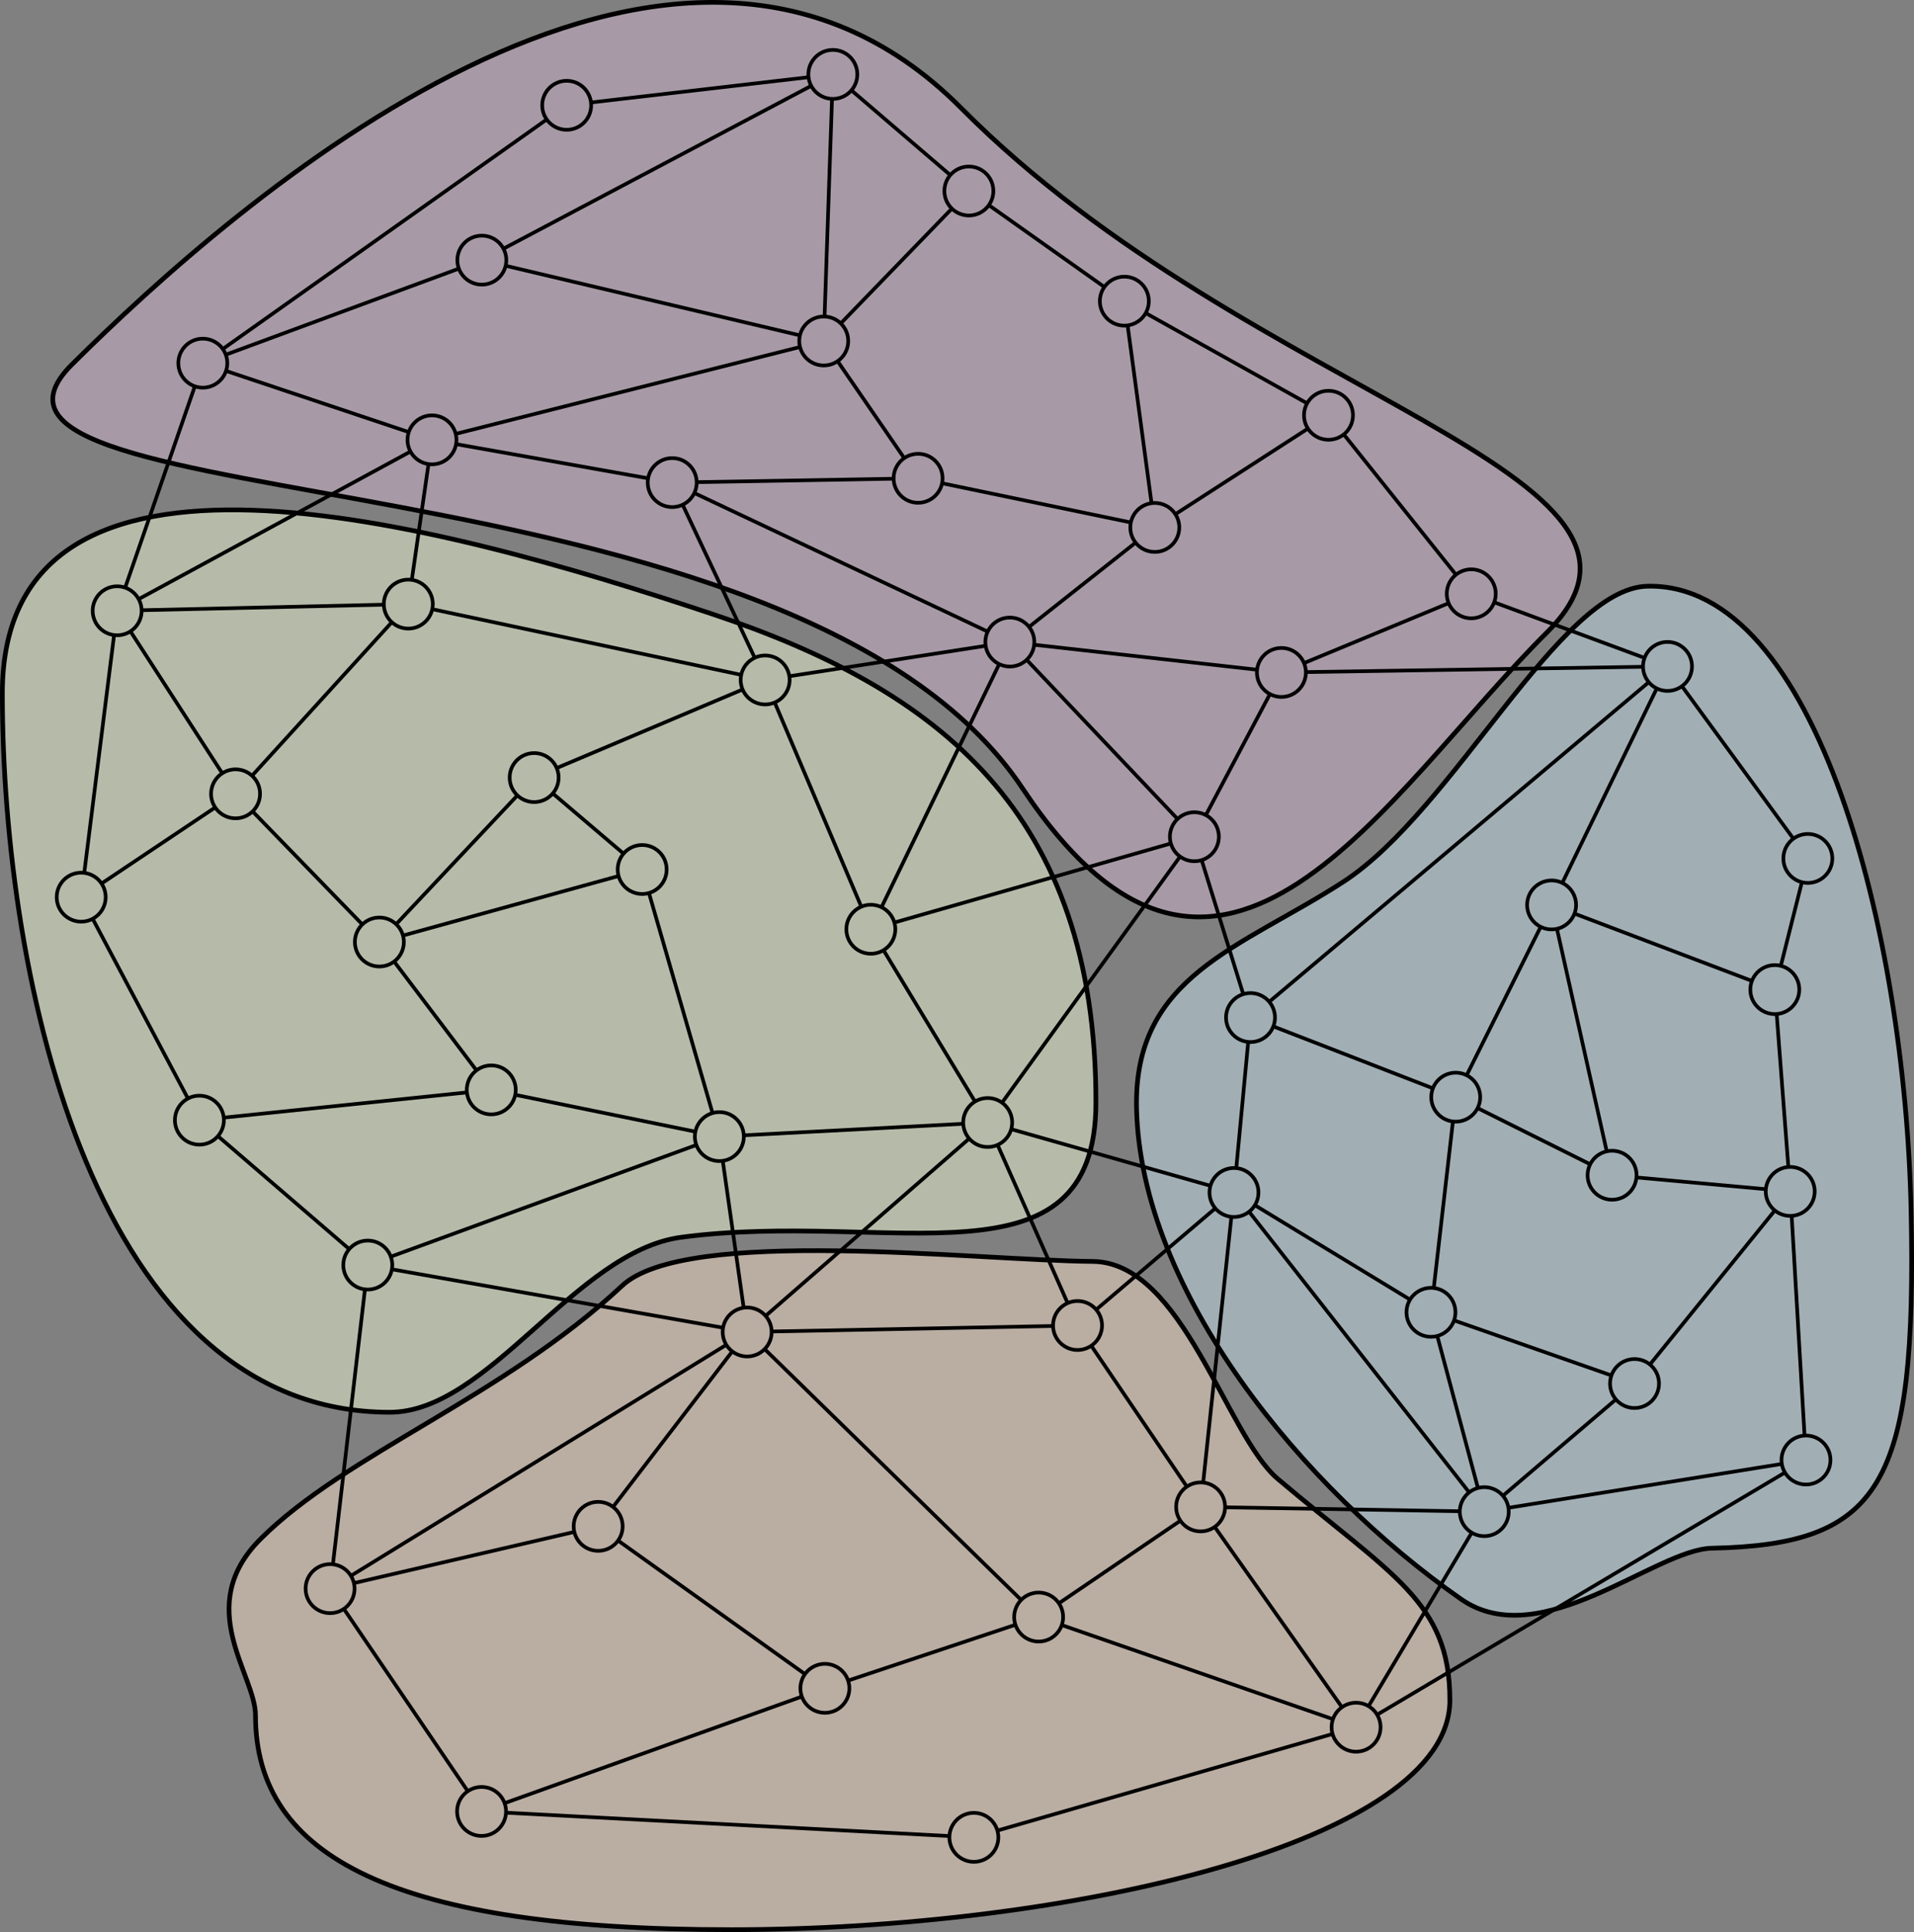 <?xml version="1.0" encoding="UTF-8" standalone="no"?>
<!-- Created with Inkscape (http://www.inkscape.org/) -->

<svg
   width="78.176mm"
   height="78.897mm"
   viewBox="0 0 78.176 78.897"
   version="1.1"
   id="svg1"
   sodipodi:docname="subregions.svg"
   inkscape:version="1.4 (e7c3feb100, 2024-10-09)"
   inkscape:export-filename="subregions.pdf"
   inkscape:export-xdpi="300"
   inkscape:export-ydpi="300"
   xmlns:inkscape="http://www.inkscape.org/namespaces/inkscape"
   xmlns:sodipodi="http://sodipodi.sourceforge.net/DTD/sodipodi-0.dtd"
   xmlns="http://www.w3.org/2000/svg"
   xmlns:svg="http://www.w3.org/2000/svg">
  <rect x="0" y="0" width="78.176" height="78.897" fill="#808080" stroke="none"/>
  <sodipodi:namedview
     id="namedview1"
     pagecolor="#ffffff"
     bordercolor="#000000"
     borderopacity="0.25"
     inkscape:showpageshadow="2"
     inkscape:pageopacity="0.0"
     inkscape:pagecheckerboard="0"
     inkscape:deskcolor="#d1d1d1"
     inkscape:document-units="mm"
     showgrid="true"
     inkscape:zoom="4.0000001"
     inkscape:cx="-4.4999999"
     inkscape:cy="206.25"
     inkscape:window-width="3840"
     inkscape:window-height="2055"
     inkscape:window-x="0"
     inkscape:window-y="0"
     inkscape:window-maximized="1"
     inkscape:current-layer="layer1" />
  <defs
     id="defs1" />
  <g
     inkscape:label="Layer 1"
     inkscape:groupmode="layer"
     id="layer1"
     transform="translate(-28.381,-33.941)">
    <path
       id="path1"
       style="fill:#edf7d2;fill-opacity:0.5;stroke:#000000;stroke-width:0.192;stroke-dasharray:none"
       d="m 73.143,78.956 c 2e-6,7.846 -8.45,4.377 -16.945,5.511 -4.309,0.576 -7.865,7.145 -11.9,7.145 -11.989,0 -15.821,-17.534 -15.821,-29.36 0,-11.826 17.62,-7.031 28.992,-3.238 9.266,3.091 15.674,8.115 15.674,19.941 z"
       sodipodi:nodetypes="ssssss" />
    <path
       id="path3"
       style="fill:#cfb5cc;fill-opacity:0.5;stroke:#000000;stroke-width:0.192;stroke-dasharray:none"
       transform="rotate(45.193)"
       d="m 106.931,-22.838 c 0,9.224 3.819,22.52 -10.565,19.679 C 79.846,-6.423 56.712,21.403 56.712,12.179 c 0,-9.224 1.339,-33.139 18.178,-33.139 16.84,1e-6 32.041,-11.103 32.041,-1.878 z"
       sodipodi:nodetypes="sssss" />
    <path
       id="path4"
       style="fill:#f4dbc4;fill-opacity:0.5;stroke:#000000;stroke-width:0.192;stroke-dasharray:none"
       d="m 87.601,103.364 c -3e-6,5.811 -15.646,9.378 -29.362,9.378 -13.716,0 -19.423,-2.942 -19.423,-8.754 -10e-7,-1.671 -2.565,-4.44 0.21,-7.205 3.492,-3.48 9.908,-5.802 14.764,-10.337 2.613,-2.44 14.384,-1.035 19.226,-0.993 3.679,0.032 5.439,7.092 7.552,8.878 4.689,3.962 7.032,5.027 7.032,9.033 z"
       sodipodi:nodetypes="ssssssss" />
    <path
       id="path5"
       style="fill:#c2dfeb;fill-opacity:0.5;stroke:#000000;stroke-width:0.192;stroke-dasharray:none"
       d="m 98.298,97.164 c -2.318,0.049 -6.995,4.344 -10.244,2.077 C 81.592,94.731 74.96,86.674 74.802,79.184 74.688,73.783 79.049,72.664 83.234,69.96 87.769,67.03 92.069,57.955 95.672,57.879 c 6.928,-0.146 10.528,14.231 10.766,25.485 0.237,11.255 -1.212,13.654 -8.14,13.8 z"
       sodipodi:nodetypes="sssssss" />
    <circle
       style="fill:none;fill-opacity:1;stroke:#000000;stroke-width:0.15;stroke-dasharray:none;stroke-opacity:1"
       id="path6"
       cx="33.166"
       cy="58.883"
       r="1" />
    <circle
       style="fill:none;fill-opacity:1;stroke:#000000;stroke-width:0.15;stroke-dasharray:none;stroke-opacity:1"
       id="path6-9"
       cx="31.697"
       cy="70.578"
       r="1" />
    <circle
       style="fill:none;fill-opacity:1;stroke:#000000;stroke-width:0.15;stroke-dasharray:none;stroke-opacity:1"
       id="path6-7"
       cx="38.002"
       cy="66.358"
       r="1" />
    <circle
       style="fill:none;fill-opacity:1;stroke:#000000;stroke-width:0.15;stroke-dasharray:none;stroke-opacity:1"
       id="path6-3"
       cx="43.876"
       cy="72.409"
       r="1" />
    <circle
       style="fill:none;fill-opacity:1;stroke:#000000;stroke-width:0.15;stroke-dasharray:none;stroke-opacity:1"
       id="path6-32"
       cx="45.058"
       cy="58.61"
       r="1" />
    <circle
       style="fill:none;fill-opacity:1;stroke:#000000;stroke-width:0.15;stroke-dasharray:none;stroke-opacity:1"
       id="path6-5"
       cx="36.525"
       cy="79.684"
       r="1" />
    <circle
       style="fill:none;fill-opacity:1;stroke:#000000;stroke-width:0.15;stroke-dasharray:none;stroke-opacity:1"
       id="path6-6"
       cx="54.61"
       cy="69.448"
       r="1" />
    <circle
       style="fill:none;fill-opacity:1;stroke:#000000;stroke-width:0.15;stroke-dasharray:none;stroke-opacity:1"
       id="path6-4"
       cx="50.198"
       cy="65.694"
       r="1" />
    <circle
       style="fill:none;fill-opacity:1;stroke:#000000;stroke-width:0.15;stroke-dasharray:none;stroke-opacity:1"
       id="path6-68"
       cx="43.403"
       cy="85.601"
       r="1" />
    <circle
       style="fill:none;fill-opacity:1;stroke:#000000;stroke-width:0.15;stroke-dasharray:none;stroke-opacity:1"
       id="path6-49"
       cx="57.762"
       cy="80.355"
       r="1" />
    <circle
       style="fill:none;fill-opacity:1;stroke:#000000;stroke-width:0.15;stroke-dasharray:none;stroke-opacity:1"
       id="path6-92"
       cx="68.722"
       cy="79.78"
       r="1" />
    <circle
       style="fill:none;fill-opacity:1;stroke:#000000;stroke-width:0.15;stroke-dasharray:none;stroke-opacity:1"
       id="path6-50"
       cx="59.633"
       cy="61.708"
       r="1" />
    <circle
       style="fill:none;fill-opacity:1;stroke:#000000;stroke-width:0.15;stroke-dasharray:none;stroke-opacity:1"
       id="path6-72"
       cx="48.446"
       cy="78.448"
       r="1" />
    <circle
       style="fill:none;fill-opacity:1;stroke:#000000;stroke-width:0.15;stroke-dasharray:none;stroke-opacity:1"
       id="path6-52"
       cx="63.95"
       cy="71.888"
       r="1" />
    <path
       style="fill:none;fill-rule:evenodd;stroke:#000000;stroke-width:0.15;stroke-linecap:butt;stroke-linejoin:miter;stroke-dasharray:none;stroke-opacity:1"
       d="m 33.041,59.875 -1.219,9.711"
       id="path7"
       inkscape:connector-type="polyline"
       inkscape:connector-curvature="0"
       inkscape:connection-start="#path6"
       inkscape:connection-end="#path6-9" />
    <path
       style="fill:none;fill-rule:evenodd;stroke:#000000;stroke-width:0.15;stroke-linecap:butt;stroke-linejoin:miter;stroke-dasharray:none;stroke-opacity:1"
       d="M 34.166,58.86 44.059,58.633"
       id="path8"
       inkscape:connector-type="polyline"
       inkscape:connector-curvature="0"
       inkscape:connection-start="#path6"
       inkscape:connection-end="#path6-32" />
    <path
       style="fill:none;fill-rule:evenodd;stroke:#000000;stroke-width:0.15;stroke-linecap:butt;stroke-linejoin:miter;stroke-dasharray:none;stroke-opacity:1"
       d="M 44.385,59.349 38.675,65.619"
       id="path9"
       inkscape:connector-type="polyline"
       inkscape:connector-curvature="0"
       inkscape:connection-start="#path6-32"
       inkscape:connection-end="#path6-7" />
    <path
       style="fill:none;fill-rule:evenodd;stroke:#000000;stroke-width:0.15;stroke-linecap:butt;stroke-linejoin:miter;stroke-dasharray:none;stroke-opacity:1"
       d="m 38.699,67.076 4.481,4.616"
       id="path10"
       inkscape:connector-type="polyline"
       inkscape:connector-curvature="0"
       inkscape:connection-start="#path6-7"
       inkscape:connection-end="#path6-3" />
    <path
       style="fill:none;fill-rule:evenodd;stroke:#000000;stroke-width:0.15;stroke-linecap:butt;stroke-linejoin:miter;stroke-dasharray:none;stroke-opacity:1"
       d="m 51.119,65.305 7.593,-3.208"
       id="path11"
       inkscape:connector-type="polyline"
       inkscape:connector-curvature="0"
       inkscape:connection-start="#path6-4"
       inkscape:connection-end="#path6-50" />
    <path
       style="fill:none;fill-rule:evenodd;stroke:#000000;stroke-width:0.15;stroke-linecap:butt;stroke-linejoin:miter;stroke-dasharray:none;stroke-opacity:1"
       d="M 58.655,61.5 46.036,58.818"
       id="path12"
       inkscape:connector-type="polyline"
       inkscape:connector-curvature="0"
       inkscape:connection-start="#path6-50"
       inkscape:connection-end="#path6-32" />
    <path
       style="fill:none;fill-rule:evenodd;stroke:#000000;stroke-width:0.15;stroke-linecap:butt;stroke-linejoin:miter;stroke-dasharray:none;stroke-opacity:1"
       d="m 50.96,66.342 2.889,2.458"
       id="path13"
       inkscape:connector-type="polyline"
       inkscape:connector-curvature="0"
       inkscape:connection-start="#path6-4"
       inkscape:connection-end="#path6-6" />
    <path
       style="fill:none;fill-rule:evenodd;stroke:#000000;stroke-width:0.15;stroke-linecap:butt;stroke-linejoin:miter;stroke-dasharray:none;stroke-opacity:1"
       d="m 60.024,62.629 3.536,8.339"
       id="path14"
       inkscape:connector-type="polyline"
       inkscape:connector-curvature="0"
       inkscape:connection-start="#path6-50"
       inkscape:connection-end="#path6-52" />
    <path
       style="fill:none;fill-rule:evenodd;stroke:#000000;stroke-width:0.15;stroke-linecap:butt;stroke-linejoin:miter;stroke-dasharray:none;stroke-opacity:1"
       d="m 68.205,78.924 -3.737,-6.181"
       id="path15"
       inkscape:connector-type="polyline"
       inkscape:connector-curvature="0"
       inkscape:connection-start="#path6-92"
       inkscape:connection-end="#path6-52" />
    <path
       style="fill:none;fill-rule:evenodd;stroke:#000000;stroke-width:0.15;stroke-linecap:butt;stroke-linejoin:miter;stroke-dasharray:none;stroke-opacity:1"
       d="m 54.888,70.409 2.596,8.985"
       id="path16"
       inkscape:connector-type="polyline"
       inkscape:connector-curvature="0"
       inkscape:connection-start="#path6-6"
       inkscape:connection-end="#path6-49" />
    <path
       style="fill:none;fill-rule:evenodd;stroke:#000000;stroke-width:0.15;stroke-linecap:butt;stroke-linejoin:miter;stroke-dasharray:none;stroke-opacity:1"
       d="m 58.76,80.302 8.963,-0.47"
       id="path17"
       inkscape:connector-type="polyline"
       inkscape:connector-curvature="0"
       inkscape:connection-start="#path6-49"
       inkscape:connection-end="#path6-92" />
    <path
       style="fill:none;fill-rule:evenodd;stroke:#000000;stroke-width:0.15;stroke-linecap:butt;stroke-linejoin:miter;stroke-dasharray:none;stroke-opacity:1"
       d="M 44.84,72.144 53.646,69.714"
       id="path18"
       inkscape:connector-type="polyline"
       inkscape:connector-curvature="0"
       inkscape:connection-start="#path6-3"
       inkscape:connection-end="#path6-6" />
    <path
       style="fill:none;fill-rule:evenodd;stroke:#000000;stroke-width:0.15;stroke-linecap:butt;stroke-linejoin:miter;stroke-dasharray:none;stroke-opacity:1"
       d="m 49.513,66.422 -4.951,5.259"
       id="path19"
       inkscape:connector-type="polyline"
       inkscape:connector-curvature="0"
       inkscape:connection-start="#path6-4"
       inkscape:connection-end="#path6-3" />
    <path
       style="fill:none;fill-rule:evenodd;stroke:#000000;stroke-width:0.15;stroke-linecap:butt;stroke-linejoin:miter;stroke-dasharray:none;stroke-opacity:1"
       d="m 44.48,73.207 3.363,4.444"
       id="path20"
       inkscape:connector-type="polyline"
       inkscape:connector-curvature="0"
       inkscape:connection-start="#path6-3"
       inkscape:connection-end="#path6-72" />
    <path
       style="fill:none;fill-rule:evenodd;stroke:#000000;stroke-width:0.15;stroke-linecap:butt;stroke-linejoin:miter;stroke-dasharray:none;stroke-opacity:1"
       d="m 47.451,78.551 -9.931,1.029"
       id="path21"
       inkscape:connector-type="polyline"
       inkscape:connector-curvature="0"
       inkscape:connection-start="#path6-72"
       inkscape:connection-end="#path6-5" />
    <path
       style="fill:none;fill-rule:evenodd;stroke:#000000;stroke-width:0.15;stroke-linecap:butt;stroke-linejoin:miter;stroke-dasharray:none;stroke-opacity:1"
       d="M 36.057,78.8 32.166,71.461"
       id="path22"
       inkscape:connector-type="polyline"
       inkscape:connector-curvature="0"
       inkscape:connection-start="#path6-5"
       inkscape:connection-end="#path6-9" />
    <path
       style="fill:none;fill-rule:evenodd;stroke:#000000;stroke-width:0.15;stroke-linecap:butt;stroke-linejoin:miter;stroke-dasharray:none;stroke-opacity:1"
       d="M 37.459,65.519 33.709,59.722"
       id="path23"
       inkscape:connector-type="polyline"
       inkscape:connector-curvature="0"
       inkscape:connection-start="#path6-7"
       inkscape:connection-end="#path6" />
    <path
       style="fill:none;fill-rule:evenodd;stroke:#000000;stroke-width:0.15;stroke-linecap:butt;stroke-linejoin:miter;stroke-dasharray:none;stroke-opacity:1"
       d="m 49.425,78.649 7.357,1.505"
       id="path24"
       inkscape:connector-type="polyline"
       inkscape:connector-curvature="0"
       inkscape:connection-start="#path6-72"
       inkscape:connection-end="#path6-49" />
    <path
       style="fill:none;fill-rule:evenodd;stroke:#000000;stroke-width:0.15;stroke-linecap:butt;stroke-linejoin:miter;stroke-dasharray:none;stroke-opacity:1"
       d="M 56.822,80.698 44.342,85.258"
       id="path25"
       inkscape:connector-type="polyline"
       inkscape:connector-curvature="0"
       inkscape:connection-start="#path6-49"
       inkscape:connection-end="#path6-68" />
    <path
       style="fill:none;fill-rule:evenodd;stroke:#000000;stroke-width:0.15;stroke-linecap:butt;stroke-linejoin:miter;stroke-dasharray:none;stroke-opacity:1"
       d="M 42.645,84.949 37.283,80.336"
       id="path26"
       inkscape:connector-type="polyline"
       inkscape:connector-curvature="0"
       inkscape:connection-start="#path6-68"
       inkscape:connection-end="#path6-5" />
    <path
       style="fill:none;fill-rule:evenodd;stroke:#000000;stroke-width:0.15;stroke-linecap:butt;stroke-linejoin:miter;stroke-dasharray:none;stroke-opacity:1"
       d="m 37.171,66.914 -4.643,3.107"
       id="path28"
       inkscape:connector-type="polyline"
       inkscape:connector-curvature="0"
       inkscape:connection-start="#path6-7"
       inkscape:connection-end="#path6-9" />
    <circle
       style="fill:none;fill-opacity:1;stroke:#000000;stroke-width:0.15;stroke-dasharray:none;stroke-opacity:1"
       id="path6-92-6-1"
       cx="69.627"
       cy="60.16"
       r="1" />
    <circle
       style="fill:none;fill-opacity:1;stroke:#000000;stroke-width:0.15;stroke-dasharray:none;stroke-opacity:1"
       id="path6-92-6-41"
       cx="77.165"
       cy="68.11"
       r="1" />
    <circle
       style="fill:none;fill-opacity:1;stroke:#000000;stroke-width:0.15;stroke-dasharray:none;stroke-opacity:1"
       id="path6-92-6-53"
       cx="80.719"
       cy="61.401"
       r="1" />
    <circle
       style="fill:none;fill-opacity:1;stroke:#000000;stroke-width:0.15;stroke-dasharray:none;stroke-opacity:1"
       id="path6-92-6-89"
       cx="88.473"
       cy="58.19"
       r="1" />
    <circle
       style="fill:none;fill-opacity:1;stroke:#000000;stroke-width:0.15;stroke-dasharray:none;stroke-opacity:1"
       id="path6-92-6-38"
       cx="36.665"
       cy="48.771"
       r="1" />
    <circle
       style="fill:none;fill-opacity:1;stroke:#000000;stroke-width:0.15;stroke-dasharray:none;stroke-opacity:1"
       id="path6-92-6-88"
       cx="46.025"
       cy="51.903"
       r="1" />
    <circle
       style="fill:none;fill-opacity:1;stroke:#000000;stroke-width:0.15;stroke-dasharray:none;stroke-opacity:1"
       id="path6-92-6-43"
       cx="55.837"
       cy="53.648"
       r="1" />
    <circle
       style="fill:none;fill-opacity:1;stroke:#000000;stroke-width:0.15;stroke-dasharray:none;stroke-opacity:1"
       id="path6-92-6-2"
       cx="65.88"
       cy="53.473"
       r="1" />
    <circle
       style="fill:none;fill-opacity:1;stroke:#000000;stroke-width:0.15;stroke-dasharray:none;stroke-opacity:1"
       id="path6-92-6-24"
       cx="82.642"
       cy="50.899"
       r="1" />
    <circle
       style="fill:none;fill-opacity:1;stroke:#000000;stroke-width:0.15;stroke-dasharray:none;stroke-opacity:1"
       id="path6-92-6-81"
       cx="62.026"
       cy="47.866"
       r="1" />
    <circle
       style="fill:none;fill-opacity:1;stroke:#000000;stroke-width:0.15;stroke-dasharray:none;stroke-opacity:1"
       id="path6-92-6-58"
       cx="62.398"
       cy="36.979"
       r="1" />
    <circle
       style="fill:none;fill-opacity:1;stroke:#000000;stroke-width:0.15;stroke-dasharray:none;stroke-opacity:1"
       id="path6-92-6-99"
       cx="75.548"
       cy="55.48"
       r="1" />
    <circle
       style="fill:none;fill-opacity:1;stroke:#000000;stroke-width:0.15;stroke-dasharray:none;stroke-opacity:1"
       id="path6-92-6-11"
       cx="67.954"
       cy="41.741"
       r="1" />
    <circle
       style="fill:none;fill-opacity:1;stroke:#000000;stroke-width:0.15;stroke-dasharray:none;stroke-opacity:1"
       id="path6-92-6-33"
       cx="74.304"
       cy="46.239"
       r="1" />
    <circle
       style="fill:none;fill-opacity:1;stroke:#000000;stroke-width:0.15;stroke-dasharray:none;stroke-opacity:1"
       id="path6-92-6-05"
       cx="48.061"
       cy="44.564"
       r="1" />
    <circle
       style="fill:none;fill-opacity:1;stroke:#000000;stroke-width:0.15;stroke-dasharray:none;stroke-opacity:1"
       id="path6-92-6-50"
       cx="51.527"
       cy="38.241"
       r="1" />
    <path
       style="fill:none;fill-rule:evenodd;stroke:#000000;stroke-width:0.15;stroke-linecap:butt;stroke-linejoin:miter;stroke-dasharray:none;stroke-opacity:1"
       d="M 37.603,48.425 47.123,44.91"
       id="path30"
       inkscape:connector-type="polyline"
       inkscape:connector-curvature="0"
       inkscape:connection-start="#path6-92-6-38"
       inkscape:connection-end="#path6-92-6-05" />
    <path
       style="fill:none;fill-rule:evenodd;stroke:#000000;stroke-width:0.15;stroke-linecap:butt;stroke-linejoin:miter;stroke-dasharray:none;stroke-opacity:1"
       d="M 37.481,48.193 50.711,38.819"
       id="path31"
       inkscape:connector-type="polyline"
       inkscape:connector-curvature="0"
       inkscape:connection-start="#path6-92-6-38"
       inkscape:connection-end="#path6-92-6-50" />
    <path
       style="fill:none;fill-rule:evenodd;stroke:#000000;stroke-width:0.15;stroke-linecap:butt;stroke-linejoin:miter;stroke-dasharray:none;stroke-opacity:1"
       d="m 52.52,38.125 8.885,-1.031"
       id="path32"
       inkscape:connector-type="polyline"
       inkscape:connector-curvature="0"
       inkscape:connection-start="#path6-92-6-50"
       inkscape:connection-end="#path6-92-6-58" />
    <path
       style="fill:none;fill-rule:evenodd;stroke:#000000;stroke-width:0.15;stroke-linecap:butt;stroke-linejoin:miter;stroke-dasharray:none;stroke-opacity:1"
       d="m 63.157,37.63 4.038,3.461"
       id="path33"
       inkscape:connector-type="polyline"
       inkscape:connector-curvature="0"
       inkscape:connection-start="#path6-92-6-58"
       inkscape:connection-end="#path6-92-6-11" />
    <path
       style="fill:none;fill-rule:evenodd;stroke:#000000;stroke-width:0.15;stroke-linecap:butt;stroke-linejoin:miter;stroke-dasharray:none;stroke-opacity:1"
       d="m 67.259,42.46 -4.538,4.688"
       id="path34"
       inkscape:connector-type="polyline"
       inkscape:connector-curvature="0"
       inkscape:connection-start="#path6-92-6-11"
       inkscape:connection-end="#path6-92-6-81" />
    <path
       style="fill:none;fill-rule:evenodd;stroke:#000000;stroke-width:0.15;stroke-linecap:butt;stroke-linejoin:miter;stroke-dasharray:none;stroke-opacity:1"
       d="M 62.06,46.867 62.364,37.978"
       id="path35"
       inkscape:connector-type="polyline"
       inkscape:connector-curvature="0"
       inkscape:connection-start="#path6-92-6-81"
       inkscape:connection-end="#path6-92-6-58" />
    <path
       style="fill:none;fill-rule:evenodd;stroke:#000000;stroke-width:0.15;stroke-linecap:butt;stroke-linejoin:miter;stroke-dasharray:none;stroke-opacity:1"
       d="M 61.053,47.636 49.034,44.794"
       id="path36"
       inkscape:connector-type="polyline"
       inkscape:connector-curvature="0"
       inkscape:connection-start="#path6-92-6-81"
       inkscape:connection-end="#path6-92-6-05" />
    <path
       style="fill:none;fill-rule:evenodd;stroke:#000000;stroke-width:0.15;stroke-linecap:butt;stroke-linejoin:miter;stroke-dasharray:none;stroke-opacity:1"
       d="M 48.945,44.096 61.514,37.446"
       id="path37"
       inkscape:connector-type="polyline"
       inkscape:connector-curvature="0"
       inkscape:connection-start="#path6-92-6-05"
       inkscape:connection-end="#path6-92-6-58" />
    <path
       style="fill:none;fill-rule:evenodd;stroke:#000000;stroke-width:0.15;stroke-linecap:butt;stroke-linejoin:miter;stroke-dasharray:none;stroke-opacity:1"
       d="M 45.077,51.586 37.613,49.088"
       id="path38"
       inkscape:connector-type="polyline"
       inkscape:connector-curvature="0"
       inkscape:connection-start="#path6-92-6-88"
       inkscape:connection-end="#path6-92-6-38" />
    <path
       style="fill:none;fill-rule:evenodd;stroke:#000000;stroke-width:0.15;stroke-linecap:butt;stroke-linejoin:miter;stroke-dasharray:none;stroke-opacity:1"
       d="M 46.995,51.658 61.056,48.111"
       id="path39"
       inkscape:connector-type="polyline"
       inkscape:connector-curvature="0"
       inkscape:connection-start="#path6-92-6-88"
       inkscape:connection-end="#path6-92-6-81" />
    <path
       style="fill:none;fill-rule:evenodd;stroke:#000000;stroke-width:0.15;stroke-linecap:butt;stroke-linejoin:miter;stroke-dasharray:none;stroke-opacity:1"
       d="m 56.837,53.63 8.043,-0.14"
       id="path40"
       inkscape:connector-type="polyline"
       inkscape:connector-curvature="0"
       inkscape:connection-start="#path6-92-6-43"
       inkscape:connection-end="#path6-92-6-2" />
    <path
       style="fill:none;fill-rule:evenodd;stroke:#000000;stroke-width:0.15;stroke-linecap:butt;stroke-linejoin:miter;stroke-dasharray:none;stroke-opacity:1"
       d="m 68.771,42.319 4.718,3.342"
       id="path41"
       inkscape:connector-type="polyline"
       inkscape:connector-curvature="0"
       inkscape:connection-start="#path6-92-6-11"
       inkscape:connection-end="#path6-92-6-33" />
    <path
       style="fill:none;fill-rule:evenodd;stroke:#000000;stroke-width:0.15;stroke-linecap:butt;stroke-linejoin:miter;stroke-dasharray:none;stroke-opacity:1"
       d="m 75.177,46.727 6.592,3.684"
       id="path42"
       inkscape:connector-type="polyline"
       inkscape:connector-curvature="0"
       inkscape:connection-start="#path6-92-6-33"
       inkscape:connection-end="#path6-92-6-24" />
    <path
       style="fill:none;fill-rule:evenodd;stroke:#000000;stroke-width:0.15;stroke-linecap:butt;stroke-linejoin:miter;stroke-dasharray:none;stroke-opacity:1"
       d="m 81.802,51.442 -5.413,3.496"
       id="path43"
       inkscape:connector-type="polyline"
       inkscape:connector-curvature="0"
       inkscape:connection-start="#path6-92-6-24"
       inkscape:connection-end="#path6-92-6-99" />
    <path
       style="fill:none;fill-rule:evenodd;stroke:#000000;stroke-width:0.15;stroke-linecap:butt;stroke-linejoin:miter;stroke-dasharray:none;stroke-opacity:1"
       d="M 75.415,54.489 74.438,47.23"
       id="path44"
       inkscape:connector-type="polyline"
       inkscape:connector-curvature="0"
       inkscape:connection-start="#path6-92-6-99"
       inkscape:connection-end="#path6-92-6-33" />
    <path
       style="fill:none;fill-rule:evenodd;stroke:#000000;stroke-width:0.15;stroke-linecap:butt;stroke-linejoin:miter;stroke-dasharray:none;stroke-opacity:1"
       d="m 66.859,53.676 7.711,1.601"
       id="path45"
       inkscape:connector-type="polyline"
       inkscape:connector-curvature="0"
       inkscape:connection-start="#path6-92-6-2"
       inkscape:connection-end="#path6-92-6-99" />
    <path
       style="fill:none;fill-rule:evenodd;stroke:#000000;stroke-width:0.15;stroke-linecap:butt;stroke-linejoin:miter;stroke-dasharray:none;stroke-opacity:1"
       d="M 65.313,52.648 62.592,48.69"
       id="path46"
       inkscape:connector-type="polyline"
       inkscape:connector-curvature="0"
       inkscape:connection-start="#path6-92-6-2"
       inkscape:connection-end="#path6-92-6-81" />
    <path
       style="fill:none;fill-rule:evenodd;stroke:#000000;stroke-width:0.265px;stroke-linecap:butt;stroke-linejoin:miter;stroke-opacity:1"
       d="m 46.025,51.903 v 0"
       id="path47"
       inkscape:connector-type="polyline"
       inkscape:connector-curvature="0"
       inkscape:connection-start="#path6-92-6-88"
       inkscape:connection-end="#path6-92-6-88" />
    <path
       style="fill:none;fill-rule:evenodd;stroke:#000000;stroke-width:0.15;stroke-linecap:butt;stroke-linejoin:miter;stroke-dasharray:none;stroke-opacity:1"
       d="M 47.01,52.078 54.853,53.473"
       id="path48"
       inkscape:connector-type="polyline"
       inkscape:connector-curvature="0"
       inkscape:connection-start="#path6-92-6-88"
       inkscape:connection-end="#path6-92-6-43" />
    <path
       style="fill:none;fill-rule:evenodd;stroke:#000000;stroke-width:0.15;stroke-linecap:butt;stroke-linejoin:miter;stroke-dasharray:none;stroke-opacity:1"
       d="m 70.412,59.54 4.352,-3.44"
       id="path49"
       inkscape:connector-type="polyline"
       inkscape:connector-curvature="0"
       inkscape:connection-start="#path6-92-6-1"
       inkscape:connection-end="#path6-92-6-99" />
    <path
       style="fill:none;fill-rule:evenodd;stroke:#000000;stroke-width:0.15;stroke-linecap:butt;stroke-linejoin:miter;stroke-dasharray:none;stroke-opacity:1"
       d="M 68.723,59.733 56.741,54.075"
       id="path50"
       inkscape:connector-type="polyline"
       inkscape:connector-curvature="0"
       inkscape:connection-start="#path6-92-6-1"
       inkscape:connection-end="#path6-92-6-43" />
    <path
       style="fill:none;fill-rule:evenodd;stroke:#000000;stroke-width:0.15;stroke-linecap:butt;stroke-linejoin:miter;stroke-dasharray:none;stroke-opacity:1"
       d="m 83.266,51.68 4.582,5.729"
       id="path51"
       inkscape:connector-type="polyline"
       inkscape:connector-curvature="0"
       inkscape:connection-start="#path6-92-6-24"
       inkscape:connection-end="#path6-92-6-89" />
    <path
       style="fill:none;fill-rule:evenodd;stroke:#000000;stroke-width:0.15;stroke-linecap:butt;stroke-linejoin:miter;stroke-dasharray:none;stroke-opacity:1"
       d="m 87.549,58.572 -5.906,2.446"
       id="path52"
       inkscape:connector-type="polyline"
       inkscape:connector-curvature="0"
       inkscape:connection-start="#path6-92-6-89"
       inkscape:connection-end="#path6-92-6-53" />
    <path
       style="fill:none;fill-rule:evenodd;stroke:#000000;stroke-width:0.15;stroke-linecap:butt;stroke-linejoin:miter;stroke-dasharray:none;stroke-opacity:1"
       d="M 79.725,61.29 70.621,60.271"
       id="path53"
       inkscape:connector-type="polyline"
       inkscape:connector-curvature="0"
       inkscape:connection-start="#path6-92-6-53"
       inkscape:connection-end="#path6-92-6-1" />
    <path
       style="fill:none;fill-rule:evenodd;stroke:#000000;stroke-width:0.15;stroke-linecap:butt;stroke-linejoin:miter;stroke-dasharray:none;stroke-opacity:1"
       d="M 76.477,67.385 70.315,60.886"
       id="path54"
       inkscape:connector-type="polyline"
       inkscape:connector-curvature="0"
       inkscape:connection-start="#path6-92-6-41"
       inkscape:connection-end="#path6-92-6-1" />
    <path
       style="fill:none;fill-rule:evenodd;stroke:#000000;stroke-width:0.15;stroke-linecap:butt;stroke-linejoin:miter;stroke-dasharray:none;stroke-opacity:1"
       d="m 77.633,67.227 2.617,-4.942"
       id="path55"
       inkscape:connector-type="polyline"
       inkscape:connector-curvature="0"
       inkscape:connection-start="#path6-92-6-41"
       inkscape:connection-end="#path6-92-6-53" />
    <circle
       style="fill:none;fill-opacity:1;stroke:#000000;stroke-width:0.15;stroke-dasharray:none;stroke-opacity:1"
       id="path6-92-6-6"
       cx="41.863"
       cy="98.815"
       r="1" />
    <circle
       style="fill:none;fill-opacity:1;stroke:#000000;stroke-width:0.15;stroke-dasharray:none;stroke-opacity:1"
       id="path6-92-6-62"
       cx="58.898"
       cy="88.334"
       r="1" />
    <circle
       style="fill:none;fill-opacity:1;stroke:#000000;stroke-width:0.15;stroke-dasharray:none;stroke-opacity:1"
       id="path6-92-6-9"
       cx="52.812"
       cy="96.271"
       r="1" />
    <circle
       style="fill:none;fill-opacity:1;stroke:#000000;stroke-width:0.15;stroke-dasharray:none;stroke-opacity:1"
       id="path6-92-6-29"
       cx="48.05"
       cy="107.913"
       r="1" />
    <circle
       style="fill:none;fill-opacity:1;stroke:#000000;stroke-width:0.15;stroke-dasharray:none;stroke-opacity:1"
       id="path6-92-6-76"
       cx="62.073"
       cy="102.886"
       r="1" />
    <circle
       style="fill:none;fill-opacity:1;stroke:#000000;stroke-width:0.15;stroke-dasharray:none;stroke-opacity:1"
       id="path6-92-6-599"
       cx="68.158"
       cy="108.971"
       r="1" />
    <circle
       style="fill:none;fill-opacity:1;stroke:#000000;stroke-width:0.15;stroke-dasharray:none;stroke-opacity:1"
       id="path6-92-6-07"
       cx="83.769"
       cy="104.473"
       r="1" />
    <circle
       style="fill:none;fill-opacity:1;stroke:#000000;stroke-width:0.15;stroke-dasharray:none;stroke-opacity:1"
       id="path6-92-6-48"
       cx="72.392"
       cy="88.069"
       r="1" />
    <circle
       style="fill:none;fill-opacity:1;stroke:#000000;stroke-width:0.15;stroke-dasharray:none;stroke-opacity:1"
       id="path6-92-6-61"
       cx="70.804"
       cy="-99.975"
       r="1"
       transform="scale(1,-1)" />
    <circle
       style="fill:none;fill-opacity:1;stroke:#000000;stroke-width:0.15;stroke-dasharray:none;stroke-opacity:1"
       id="path6-92-6-20"
       cx="77.419"
       cy="95.477"
       r="1" />
    <path
       style="fill:none;fill-rule:evenodd;stroke:#000000;stroke-width:0.15;stroke-linecap:butt;stroke-linejoin:miter;stroke-dasharray:none;stroke-opacity:1"
       d="m 42.837,98.589 9.002,-2.091"
       id="path59"
       inkscape:connector-type="polyline"
       inkscape:connector-curvature="0"
       inkscape:connection-start="#path6-92-6-6"
       inkscape:connection-end="#path6-92-6-9" />
    <path
       style="fill:none;fill-rule:evenodd;stroke:#000000;stroke-width:0.15;stroke-linecap:butt;stroke-linejoin:miter;stroke-dasharray:none;stroke-opacity:1"
       d="m 53.421,95.477 4.869,-6.35"
       id="path60"
       inkscape:connector-type="polyline"
       inkscape:connector-curvature="0"
       inkscape:connection-start="#path6-92-6-9"
       inkscape:connection-end="#path6-92-6-62" />
    <path
       style="fill:none;fill-rule:evenodd;stroke:#000000;stroke-width:0.15;stroke-linecap:butt;stroke-linejoin:miter;stroke-dasharray:none;stroke-opacity:1"
       d="M 58.046,88.858 42.714,98.291"
       id="path61"
       inkscape:connector-type="polyline"
       inkscape:connector-curvature="0"
       inkscape:connection-start="#path6-92-6-62"
       inkscape:connection-end="#path6-92-6-6" />
    <path
       style="fill:none;fill-rule:evenodd;stroke:#000000;stroke-width:0.15;stroke-linecap:butt;stroke-linejoin:miter;stroke-dasharray:none;stroke-opacity:1"
       d="m 42.425,99.642 5.062,7.444"
       id="path62"
       inkscape:connector-type="polyline"
       inkscape:connector-curvature="0"
       inkscape:connection-start="#path6-92-6-6"
       inkscape:connection-end="#path6-92-6-29" />
    <path
       style="fill:none;fill-rule:evenodd;stroke:#000000;stroke-width:0.15;stroke-linecap:butt;stroke-linejoin:miter;stroke-dasharray:none;stroke-opacity:1"
       d="m 49.048,107.965 18.111,0.953"
       id="path63"
       inkscape:connector-type="polyline"
       inkscape:connector-curvature="0"
       inkscape:connection-start="#path6-92-6-29"
       inkscape:connection-end="#path6-92-6-599" />
    <path
       style="fill:none;fill-rule:evenodd;stroke:#000000;stroke-width:0.15;stroke-linecap:butt;stroke-linejoin:miter;stroke-dasharray:none;stroke-opacity:1"
       d="m 69.119,108.694 13.689,-3.944"
       id="path64"
       inkscape:connector-type="polyline"
       inkscape:connector-curvature="0"
       inkscape:connection-start="#path6-92-6-599"
       inkscape:connection-end="#path6-92-6-07" />
    <path
       style="fill:none;fill-rule:evenodd;stroke:#000000;stroke-width:0.15;stroke-linecap:butt;stroke-linejoin:miter;stroke-dasharray:none;stroke-opacity:1"
       d="M 82.824,104.145 71.749,100.303"
       id="path65"
       inkscape:connector-type="polyline"
       inkscape:connector-curvature="0"
       inkscape:connection-start="#path6-92-6-07"
       inkscape:connection-end="#path6-92-6-61" />
    <path
       style="fill:none;fill-rule:evenodd;stroke:#000000;stroke-width:0.15;stroke-linecap:butt;stroke-linejoin:miter;stroke-dasharray:none;stroke-opacity:1"
       d="m 71.631,99.413 4.961,-3.373"
       id="path66"
       inkscape:connector-type="polyline"
       inkscape:connector-curvature="0"
       inkscape:connection-start="#path6-92-6-61"
       inkscape:connection-end="#path6-92-6-20" />
    <path
       style="fill:none;fill-rule:evenodd;stroke:#000000;stroke-width:0.15;stroke-linecap:butt;stroke-linejoin:miter;stroke-dasharray:none;stroke-opacity:1"
       d="M 76.857,94.65 72.953,88.896"
       id="path68"
       inkscape:connector-type="polyline"
       inkscape:connector-curvature="0"
       inkscape:connection-start="#path6-92-6-20"
       inkscape:connection-end="#path6-92-6-48" />
    <path
       style="fill:none;fill-rule:evenodd;stroke:#000000;stroke-width:0.15;stroke-linecap:butt;stroke-linejoin:miter;stroke-dasharray:none;stroke-opacity:1"
       d="M 71.392,88.089 59.898,88.314"
       id="path69"
       inkscape:connector-type="polyline"
       inkscape:connector-curvature="0"
       inkscape:connection-start="#path6-92-6-48"
       inkscape:connection-end="#path6-92-6-62" />
    <path
       style="fill:none;fill-rule:evenodd;stroke:#000000;stroke-width:0.15;stroke-linecap:butt;stroke-linejoin:miter;stroke-dasharray:none;stroke-opacity:1"
       d="m 53.626,96.852 7.633,5.452"
       id="path70"
       inkscape:connector-type="polyline"
       inkscape:connector-curvature="0"
       inkscape:connection-start="#path6-92-6-9"
       inkscape:connection-end="#path6-92-6-76" />
    <path
       style="fill:none;fill-rule:evenodd;stroke:#000000;stroke-width:0.15;stroke-linecap:butt;stroke-linejoin:miter;stroke-dasharray:none;stroke-opacity:1"
       d="m 63.021,102.569 6.834,-2.278"
       id="path71"
       inkscape:connector-type="polyline"
       inkscape:connector-curvature="0"
       inkscape:connection-start="#path6-92-6-76"
       inkscape:connection-end="#path6-92-6-61" />
    <path
       style="fill:none;fill-rule:evenodd;stroke:#000000;stroke-width:0.15;stroke-linecap:butt;stroke-linejoin:miter;stroke-dasharray:none;stroke-opacity:1"
       d="M 70.089,99.276 59.613,89.033"
       id="path72"
       inkscape:connector-type="polyline"
       inkscape:connector-curvature="0"
       inkscape:connection-start="#path6-92-6-61"
       inkscape:connection-end="#path6-92-6-62" />
    <path
       style="fill:none;fill-rule:evenodd;stroke:#000000;stroke-width:0.15;stroke-linecap:butt;stroke-linejoin:miter;stroke-dasharray:none;stroke-opacity:1"
       d="M 61.131,103.223 48.991,107.575"
       id="path73"
       inkscape:connector-type="polyline"
       inkscape:connector-curvature="0"
       inkscape:connection-start="#path6-92-6-76"
       inkscape:connection-end="#path6-92-6-29" />
    <path
       style="fill:none;fill-rule:evenodd;stroke:#000000;stroke-width:0.15;stroke-linecap:butt;stroke-linejoin:miter;stroke-dasharray:none;stroke-opacity:1"
       d="m 77.995,96.294 5.197,7.362"
       id="path74"
       inkscape:connector-type="polyline"
       inkscape:connector-curvature="0"
       inkscape:connection-start="#path6-92-6-20"
       inkscape:connection-end="#path6-92-6-07" />
    <circle
       style="fill:none;fill-opacity:1;stroke:#000000;stroke-width:0.15;stroke-dasharray:none;stroke-opacity:1"
       id="path6-92-1"
       cx="79.457"
       cy="75.494"
       r="1" />
    <circle
       style="fill:none;fill-opacity:1;stroke:#000000;stroke-width:0.15;stroke-dasharray:none;stroke-opacity:1"
       id="path6-92-9"
       cx="78.782"
       cy="82.637"
       r="1" />
    <circle
       style="fill:none;fill-opacity:1;stroke:#000000;stroke-width:0.15;stroke-dasharray:none;stroke-opacity:1"
       id="path6-92-17"
       cx="96.489"
       cy="61.155"
       r="1" />
    <circle
       style="fill:none;fill-opacity:1;stroke:#000000;stroke-width:0.15;stroke-dasharray:none;stroke-opacity:1"
       id="path6-92-97"
       cx="91.755"
       cy="70.895"
       r="1" />
    <circle
       style="fill:none;fill-opacity:1;stroke:#000000;stroke-width:0.15;stroke-dasharray:none;stroke-opacity:1"
       id="path6-92-6"
       cx="87.839"
       cy="78.745"
       r="1" />
    <circle
       style="fill:none;fill-opacity:1;stroke:#000000;stroke-width:0.15;stroke-dasharray:none;stroke-opacity:1"
       id="path6-92-6-5"
       cx="100.872"
       cy="74.352"
       r="1" />
    <circle
       style="fill:none;fill-opacity:1;stroke:#000000;stroke-width:0.15;stroke-dasharray:none;stroke-opacity:1"
       id="path6-92-6-8"
       cx="94.225"
       cy="81.933"
       r="1" />
    <circle
       style="fill:none;fill-opacity:1;stroke:#000000;stroke-width:0.15;stroke-dasharray:none;stroke-opacity:1"
       id="path6-92-6-59"
       cx="95.142"
       cy="90.439"
       r="1" />
    <circle
       style="fill:none;fill-opacity:1;stroke:#000000;stroke-width:0.15;stroke-dasharray:none;stroke-opacity:1"
       id="path6-92-6-0"
       cx="102.145"
       cy="93.563"
       r="1" />
    <circle
       style="fill:none;fill-opacity:1;stroke:#000000;stroke-width:0.15;stroke-dasharray:none;stroke-opacity:1"
       id="path6-92-6-44"
       cx="101.501"
       cy="82.594"
       r="1" />
    <circle
       style="fill:none;fill-opacity:1;stroke:#000000;stroke-width:0.15;stroke-dasharray:none;stroke-opacity:1"
       id="path6-92-6-7"
       cx="102.221"
       cy="68.997"
       r="1" />
    <circle
       style="fill:none;fill-opacity:1;stroke:#000000;stroke-width:0.15;stroke-dasharray:none;stroke-opacity:1"
       id="path6-92-6-3"
       cx="86.828"
       cy="87.531"
       r="1" />
    <circle
       style="fill:none;fill-opacity:1;stroke:#000000;stroke-width:0.15;stroke-dasharray:none;stroke-opacity:1"
       id="path6-92-6-4"
       cx="89.005"
       cy="95.671"
       r="1" />
    <path
       style="fill:none;fill-rule:evenodd;stroke:#000000;stroke-width:0.15;stroke-linecap:butt;stroke-linejoin:miter;stroke-dasharray:none;stroke-opacity:1"
       d="m 97.079,61.962 4.552,6.228"
       id="path76"
       inkscape:connector-type="polyline"
       inkscape:connector-curvature="0"
       inkscape:connection-start="#path6-92-17"
       inkscape:connection-end="#path6-92-6-7" />
    <path
       style="fill:none;fill-rule:evenodd;stroke:#000000;stroke-width:0.15;stroke-linecap:butt;stroke-linejoin:miter;stroke-dasharray:none;stroke-opacity:1"
       d="m 101.977,69.967 -0.86,3.416"
       id="path77"
       inkscape:connector-type="polyline"
       inkscape:connector-curvature="0"
       inkscape:connection-start="#path6-92-6-7"
       inkscape:connection-end="#path6-92-6-5" />
    <path
       style="fill:none;fill-rule:evenodd;stroke:#000000;stroke-width:0.15;stroke-linecap:butt;stroke-linejoin:miter;stroke-dasharray:none;stroke-opacity:1"
       d="M 99.937,73.998 92.69,71.25"
       id="path78"
       inkscape:connector-type="polyline"
       inkscape:connector-curvature="0"
       inkscape:connection-start="#path6-92-6-5"
       inkscape:connection-end="#path6-92-97" />
    <path
       style="fill:none;fill-rule:evenodd;stroke:#000000;stroke-width:0.15;stroke-linecap:butt;stroke-linejoin:miter;stroke-dasharray:none;stroke-opacity:1"
       d="m 92.192,69.996 3.859,-7.942"
       id="path79"
       inkscape:connector-type="polyline"
       inkscape:connector-curvature="0"
       inkscape:connection-start="#path6-92-97"
       inkscape:connection-end="#path6-92-17" />
    <path
       style="fill:none;fill-rule:evenodd;stroke:#000000;stroke-width:0.15;stroke-linecap:butt;stroke-linejoin:miter;stroke-dasharray:none;stroke-opacity:1"
       d="M 95.724,61.799 80.222,74.85"
       id="path80"
       inkscape:connector-type="polyline"
       inkscape:connector-curvature="0"
       inkscape:connection-start="#path6-92-17"
       inkscape:connection-end="#path6-92-1" />
    <path
       style="fill:none;fill-rule:evenodd;stroke:#000000;stroke-width:0.15;stroke-linecap:butt;stroke-linejoin:miter;stroke-dasharray:none;stroke-opacity:1"
       d="m 79.363,76.49 -0.487,5.151"
       id="path81"
       inkscape:connector-type="polyline"
       inkscape:connector-curvature="0"
       inkscape:connection-start="#path6-92-1"
       inkscape:connection-end="#path6-92-9" />
    <path
       style="fill:none;fill-rule:evenodd;stroke:#000000;stroke-width:0.15;stroke-linecap:butt;stroke-linejoin:miter;stroke-dasharray:none;stroke-opacity:1"
       d="m 79.636,83.157 6.337,3.855"
       id="path82"
       inkscape:connector-type="polyline"
       inkscape:connector-curvature="0"
       inkscape:connection-start="#path6-92-9"
       inkscape:connection-end="#path6-92-6-3" />
    <path
       style="fill:none;fill-rule:evenodd;stroke:#000000;stroke-width:0.15;stroke-linecap:butt;stroke-linejoin:miter;stroke-dasharray:none;stroke-opacity:1"
       d="m 86.942,86.538 0.783,-6.8"
       id="path83"
       inkscape:connector-type="polyline"
       inkscape:connector-curvature="0"
       inkscape:connection-start="#path6-92-6-3"
       inkscape:connection-end="#path6-92-6" />
    <path
       style="fill:none;fill-rule:evenodd;stroke:#000000;stroke-width:0.15;stroke-linecap:butt;stroke-linejoin:miter;stroke-dasharray:none;stroke-opacity:1"
       d="M 86.907,78.384 80.389,75.856"
       id="path84"
       inkscape:connector-type="polyline"
       inkscape:connector-curvature="0"
       inkscape:connection-start="#path6-92-6"
       inkscape:connection-end="#path6-92-1" />
    <path
       style="fill:none;fill-rule:evenodd;stroke:#000000;stroke-width:0.15;stroke-linecap:butt;stroke-linejoin:miter;stroke-dasharray:none;stroke-opacity:1"
       d="M 88.286,77.85 91.309,71.79"
       id="path85"
       inkscape:connector-type="polyline"
       inkscape:connector-curvature="0"
       inkscape:connection-start="#path6-92-6"
       inkscape:connection-end="#path6-92-97" />
    <path
       style="fill:none;fill-rule:evenodd;stroke:#000000;stroke-width:0.15;stroke-linecap:butt;stroke-linejoin:miter;stroke-dasharray:none;stroke-opacity:1"
       d="m 91.974,71.871 2.033,9.086"
       id="path86"
       inkscape:connector-type="polyline"
       inkscape:connector-curvature="0"
       inkscape:connection-start="#path6-92-97"
       inkscape:connection-end="#path6-92-6-8" />
    <path
       style="fill:none;fill-rule:evenodd;stroke:#000000;stroke-width:0.15;stroke-linecap:butt;stroke-linejoin:miter;stroke-dasharray:none;stroke-opacity:1"
       d="M 93.331,81.486 88.734,79.192"
       id="path87"
       inkscape:connector-type="polyline"
       inkscape:connector-curvature="0"
       inkscape:connection-start="#path6-92-6-8"
       inkscape:connection-end="#path6-92-6" />
    <path
       style="fill:none;fill-rule:evenodd;stroke:#000000;stroke-width:0.15;stroke-linecap:butt;stroke-linejoin:miter;stroke-dasharray:none;stroke-opacity:1"
       d="m 87.772,87.862 6.427,2.247"
       id="path88"
       inkscape:connector-type="polyline"
       inkscape:connector-curvature="0"
       inkscape:connection-start="#path6-92-6-3"
       inkscape:connection-end="#path6-92-6-59" />
    <path
       style="fill:none;fill-rule:evenodd;stroke:#000000;stroke-width:0.15;stroke-linecap:butt;stroke-linejoin:miter;stroke-dasharray:none;stroke-opacity:1"
       d="m 95.772,89.662 5.1,-6.291"
       id="path90"
       inkscape:connector-type="polyline"
       inkscape:connector-curvature="0"
       inkscape:connection-start="#path6-92-6-59"
       inkscape:connection-end="#path6-92-6-44" />
    <path
       style="fill:none;fill-rule:evenodd;stroke:#000000;stroke-width:0.15;stroke-linecap:butt;stroke-linejoin:miter;stroke-dasharray:none;stroke-opacity:1"
       d="m 101.425,81.597 -0.477,-6.247"
       id="path91"
       inkscape:connector-type="polyline"
       inkscape:connector-curvature="0"
       inkscape:connection-start="#path6-92-6-44"
       inkscape:connection-end="#path6-92-6-5" />
    <path
       style="fill:none;fill-rule:evenodd;stroke:#000000;stroke-width:0.15;stroke-linecap:butt;stroke-linejoin:miter;stroke-dasharray:none;stroke-opacity:1"
       d="m 95.221,82.023 5.284,0.48"
       id="path92"
       inkscape:connector-type="polyline"
       inkscape:connector-curvature="0"
       inkscape:connection-start="#path6-92-6-8"
       inkscape:connection-end="#path6-92-6-44" />
    <path
       style="fill:none;fill-rule:evenodd;stroke:#000000;stroke-width:0.15;stroke-linecap:butt;stroke-linejoin:miter;stroke-dasharray:none;stroke-opacity:1"
       d="m 101.56,83.592 0.527,8.973"
       id="path93"
       inkscape:connector-type="polyline"
       inkscape:connector-curvature="0"
       inkscape:connection-start="#path6-92-6-44"
       inkscape:connection-end="#path6-92-6-0" />
    <path
       style="fill:none;fill-rule:evenodd;stroke:#000000;stroke-width:0.15;stroke-linecap:butt;stroke-linejoin:miter;stroke-dasharray:none;stroke-opacity:1"
       d="M 101.158,93.722 89.992,95.513"
       id="path94"
       inkscape:connector-type="polyline"
       inkscape:connector-curvature="0"
       inkscape:connection-start="#path6-92-6-0"
       inkscape:connection-end="#path6-92-6-4" />
    <path
       style="fill:none;fill-rule:evenodd;stroke:#000000;stroke-width:0.15;stroke-linecap:butt;stroke-linejoin:miter;stroke-dasharray:none;stroke-opacity:1"
       d="M 88.388,94.884 79.399,83.424"
       id="path95"
       inkscape:connector-type="polyline"
       inkscape:connector-curvature="0"
       inkscape:connection-start="#path6-92-6-4"
       inkscape:connection-end="#path6-92-9" />
    <path
       style="fill:none;fill-rule:evenodd;stroke:#000000;stroke-width:0.15;stroke-linecap:butt;stroke-linejoin:miter;stroke-dasharray:none;stroke-opacity:1"
       d="m 94.381,91.088 -4.615,3.935"
       id="path96"
       inkscape:connector-type="polyline"
       inkscape:connector-curvature="0"
       inkscape:connection-start="#path6-92-6-59"
       inkscape:connection-end="#path6-92-6-4" />
    <path
       style="fill:none;fill-rule:evenodd;stroke:#000000;stroke-width:0.15;stroke-linecap:butt;stroke-linejoin:miter;stroke-dasharray:none;stroke-opacity:1"
       d="m 87.086,88.497 1.66,6.207"
       id="path97"
       inkscape:connector-type="polyline"
       inkscape:connector-curvature="0"
       inkscape:connection-start="#path6-92-6-3"
       inkscape:connection-end="#path6-92-6-4" />
    <path
       style="fill:none;fill-rule:evenodd;stroke:#000000;stroke-width:0.15;stroke-linecap:butt;stroke-linejoin:miter;stroke-dasharray:none;stroke-opacity:1"
       d="m 33.493,57.938 2.845,-8.222"
       id="path98"
       inkscape:connector-type="polyline"
       inkscape:connector-curvature="0"
       inkscape:connection-start="#path6"
       inkscape:connection-end="#path6-92-6-38" />
    <path
       style="fill:none;fill-rule:evenodd;stroke:#000000;stroke-width:0.15;stroke-linecap:butt;stroke-linejoin:miter;stroke-dasharray:none;stroke-opacity:1"
       d="M 45.146,52.38 34.045,58.406"
       id="path101"
       inkscape:connector-type="polyline"
       inkscape:connector-curvature="0"
       inkscape:connection-start="#path6-92-6-88"
       inkscape:connection-end="#path6" />
    <path
       style="fill:none;fill-rule:evenodd;stroke:#000000;stroke-width:0.15;stroke-linecap:butt;stroke-linejoin:miter;stroke-dasharray:none;stroke-opacity:1"
       d="M 45.201,57.62 45.883,52.893"
       id="path102"
       inkscape:connector-type="polyline"
       inkscape:connector-curvature="0"
       inkscape:connection-start="#path6-32"
       inkscape:connection-end="#path6-92-6-88" />
    <path
       style="fill:none;fill-rule:evenodd;stroke:#000000;stroke-width:0.15;stroke-linecap:butt;stroke-linejoin:miter;stroke-dasharray:none;stroke-opacity:1"
       d="m 56.263,54.552 2.944,6.251"
       id="path103"
       inkscape:connector-type="polyline"
       inkscape:connector-curvature="0"
       inkscape:connection-start="#path6-92-6-43"
       inkscape:connection-end="#path6-50" />
    <path
       style="fill:none;fill-rule:evenodd;stroke:#000000;stroke-width:0.15;stroke-linecap:butt;stroke-linejoin:miter;stroke-dasharray:none;stroke-opacity:1"
       d="m 60.622,61.555 8.018,-1.242"
       id="path104"
       inkscape:connector-type="polyline"
       inkscape:connector-curvature="0"
       inkscape:connection-start="#path6-50"
       inkscape:connection-end="#path6-92-6-1" />
    <path
       style="fill:none;fill-rule:evenodd;stroke:#000000;stroke-width:0.15;stroke-linecap:butt;stroke-linejoin:miter;stroke-dasharray:none;stroke-opacity:1"
       d="m 64.386,70.988 4.806,-9.928"
       id="path105"
       inkscape:connector-type="polyline"
       inkscape:connector-curvature="0"
       inkscape:connection-start="#path6-52"
       inkscape:connection-end="#path6-92-6-1" />
    <path
       style="fill:none;fill-rule:evenodd;stroke:#000000;stroke-width:0.15;stroke-linecap:butt;stroke-linejoin:miter;stroke-dasharray:none;stroke-opacity:1"
       d="m 77.462,69.065 1.699,5.474"
       id="path106"
       inkscape:connector-type="polyline"
       inkscape:connector-curvature="0"
       inkscape:connection-start="#path6-92-6-41"
       inkscape:connection-end="#path6-92-1" />
    <path
       style="fill:none;fill-rule:evenodd;stroke:#000000;stroke-width:0.15;stroke-linecap:butt;stroke-linejoin:miter;stroke-dasharray:none;stroke-opacity:1"
       d="M 64.911,71.613 76.204,68.385"
       id="path108"
       inkscape:connector-type="polyline"
       inkscape:connector-curvature="0"
       inkscape:connection-start="#path6-52"
       inkscape:connection-end="#path6-92-6-41" />
    <path
       style="fill:none;fill-rule:evenodd;stroke:#000000;stroke-width:0.15;stroke-linecap:butt;stroke-linejoin:miter;stroke-dasharray:none;stroke-opacity:1"
       d="M 69.308,78.97 76.579,68.92"
       id="path109"
       inkscape:connector-type="polyline"
       inkscape:connector-curvature="0"
       inkscape:connection-start="#path6-92"
       inkscape:connection-end="#path6-92-6-41" />
    <path
       style="fill:none;fill-rule:evenodd;stroke:#000000;stroke-width:0.15;stroke-linecap:butt;stroke-linejoin:miter;stroke-dasharray:none;stroke-opacity:1"
       d="m 69.127,80.694 2.86,6.46"
       id="path110"
       inkscape:connector-type="polyline"
       inkscape:connector-curvature="0"
       inkscape:connection-start="#path6-92"
       inkscape:connection-end="#path6-92-6-48" />
    <path
       style="fill:none;fill-rule:evenodd;stroke:#000000;stroke-width:0.265px;stroke-linecap:butt;stroke-linejoin:miter;stroke-opacity:1"
       d="m 58.898,88.334 v 0"
       id="path111"
       inkscape:connector-type="polyline"
       inkscape:connector-curvature="0"
       inkscape:connection-start="#path6-92-6-62"
       inkscape:connection-end="#path6-92-6-62" />
    <path
       style="fill:none;fill-rule:evenodd;stroke:#000000;stroke-width:0.15;stroke-linecap:butt;stroke-linejoin:miter;stroke-dasharray:none;stroke-opacity:1"
       d="m 59.652,87.677 8.316,-7.24"
       id="path112"
       inkscape:connector-type="polyline"
       inkscape:connector-curvature="0"
       inkscape:connection-start="#path6-92-6-62"
       inkscape:connection-end="#path6-92" />
    <path
       style="fill:none;fill-rule:evenodd;stroke:#000000;stroke-width:0.15;stroke-linecap:butt;stroke-linejoin:miter;stroke-dasharray:none;stroke-opacity:1"
       d="M 57.913,88.16 44.388,85.775"
       id="path113"
       inkscape:connector-type="polyline"
       inkscape:connector-curvature="0"
       inkscape:connection-start="#path6-92-6-62"
       inkscape:connection-end="#path6-68" />
    <path
       style="fill:none;fill-rule:evenodd;stroke:#000000;stroke-width:0.15;stroke-linecap:butt;stroke-linejoin:miter;stroke-dasharray:none;stroke-opacity:1"
       d="M 43.287,86.595 41.979,97.822"
       id="path114"
       inkscape:connector-type="polyline"
       inkscape:connector-curvature="0"
       inkscape:connection-start="#path6-68"
       inkscape:connection-end="#path6-92-6-6" />
    <path
       style="fill:none;fill-rule:evenodd;stroke:#000000;stroke-width:0.15;stroke-linecap:butt;stroke-linejoin:miter;stroke-dasharray:none;stroke-opacity:1"
       d="m 57.902,81.345 0.854,5.999"
       id="path115"
       inkscape:connector-type="polyline"
       inkscape:connector-curvature="0"
       inkscape:connection-start="#path6-49"
       inkscape:connection-end="#path6-92-6-62" />
    <path
       style="fill:none;fill-rule:evenodd;stroke:#000000;stroke-width:0.15;stroke-linecap:butt;stroke-linejoin:miter;stroke-dasharray:none;stroke-opacity:1"
       d="m 73.153,87.421 4.866,-4.137"
       id="path116"
       inkscape:connector-type="polyline"
       inkscape:connector-curvature="0"
       inkscape:connection-start="#path6-92-6-48"
       inkscape:connection-end="#path6-92-9" />
    <path
       style="fill:none;fill-rule:evenodd;stroke:#000000;stroke-width:0.15;stroke-linecap:butt;stroke-linejoin:miter;stroke-dasharray:none;stroke-opacity:1"
       d="M 78.676,83.631 77.524,94.483"
       id="path117"
       inkscape:connector-type="polyline"
       inkscape:connector-curvature="0"
       inkscape:connection-start="#path6-92-9"
       inkscape:connection-end="#path6-92-6-20" />
    <path
       style="fill:none;fill-rule:evenodd;stroke:#000000;stroke-width:0.15;stroke-linecap:butt;stroke-linejoin:miter;stroke-dasharray:none;stroke-opacity:1"
       d="m 78.418,95.494 9.586,0.16"
       id="path118"
       inkscape:connector-type="polyline"
       inkscape:connector-curvature="0"
       inkscape:connection-start="#path6-92-6-20"
       inkscape:connection-end="#path6-92-6-4" />
    <path
       style="fill:none;fill-rule:evenodd;stroke:#000000;stroke-width:0.15;stroke-linecap:butt;stroke-linejoin:miter;stroke-dasharray:none;stroke-opacity:1"
       d="m 88.493,96.53 -4.214,7.083"
       id="path119"
       inkscape:connector-type="polyline"
       inkscape:connector-curvature="0"
       inkscape:connection-start="#path6-92-6-4"
       inkscape:connection-end="#path6-92-6-07" />
    <path
       style="fill:none;fill-rule:evenodd;stroke:#000000;stroke-width:0.15;stroke-linecap:butt;stroke-linejoin:miter;stroke-dasharray:none;stroke-opacity:1"
       d="M 84.628,103.963 101.286,94.074"
       id="path120"
       inkscape:connector-type="polyline"
       inkscape:connector-curvature="0"
       inkscape:connection-start="#path6-92-6-07"
       inkscape:connection-end="#path6-92-6-0" />
    <path
       style="fill:none;fill-rule:evenodd;stroke:#000000;stroke-width:0.15;stroke-linecap:butt;stroke-linejoin:miter;stroke-dasharray:none;stroke-opacity:1"
       d="M 81.719,61.386 95.489,61.17"
       id="path121"
       inkscape:connector-type="polyline"
       inkscape:connector-curvature="0"
       inkscape:connection-start="#path6-92-6-53"
       inkscape:connection-end="#path6-92-17" />
    <path
       style="fill:none;fill-rule:evenodd;stroke:#000000;stroke-width:0.15;stroke-linecap:butt;stroke-linejoin:miter;stroke-dasharray:none;stroke-opacity:1"
       d="M 95.551,60.808 89.41,58.537"
       id="path122"
       inkscape:connector-type="polyline"
       inkscape:connector-curvature="0"
       inkscape:connection-start="#path6-92-17"
       inkscape:connection-end="#path6-92-6-89" />
    <path
       style="fill:none;fill-rule:evenodd;stroke:#000000;stroke-width:0.15;stroke-linecap:butt;stroke-linejoin:miter;stroke-dasharray:none;stroke-opacity:1"
       d="M 77.82,82.364 69.684,80.053"
       id="path123"
       inkscape:connector-type="polyline"
       inkscape:connector-curvature="0"
       inkscape:connection-start="#path6-92-9"
       inkscape:connection-end="#path6-92" />
  </g>
</svg>
